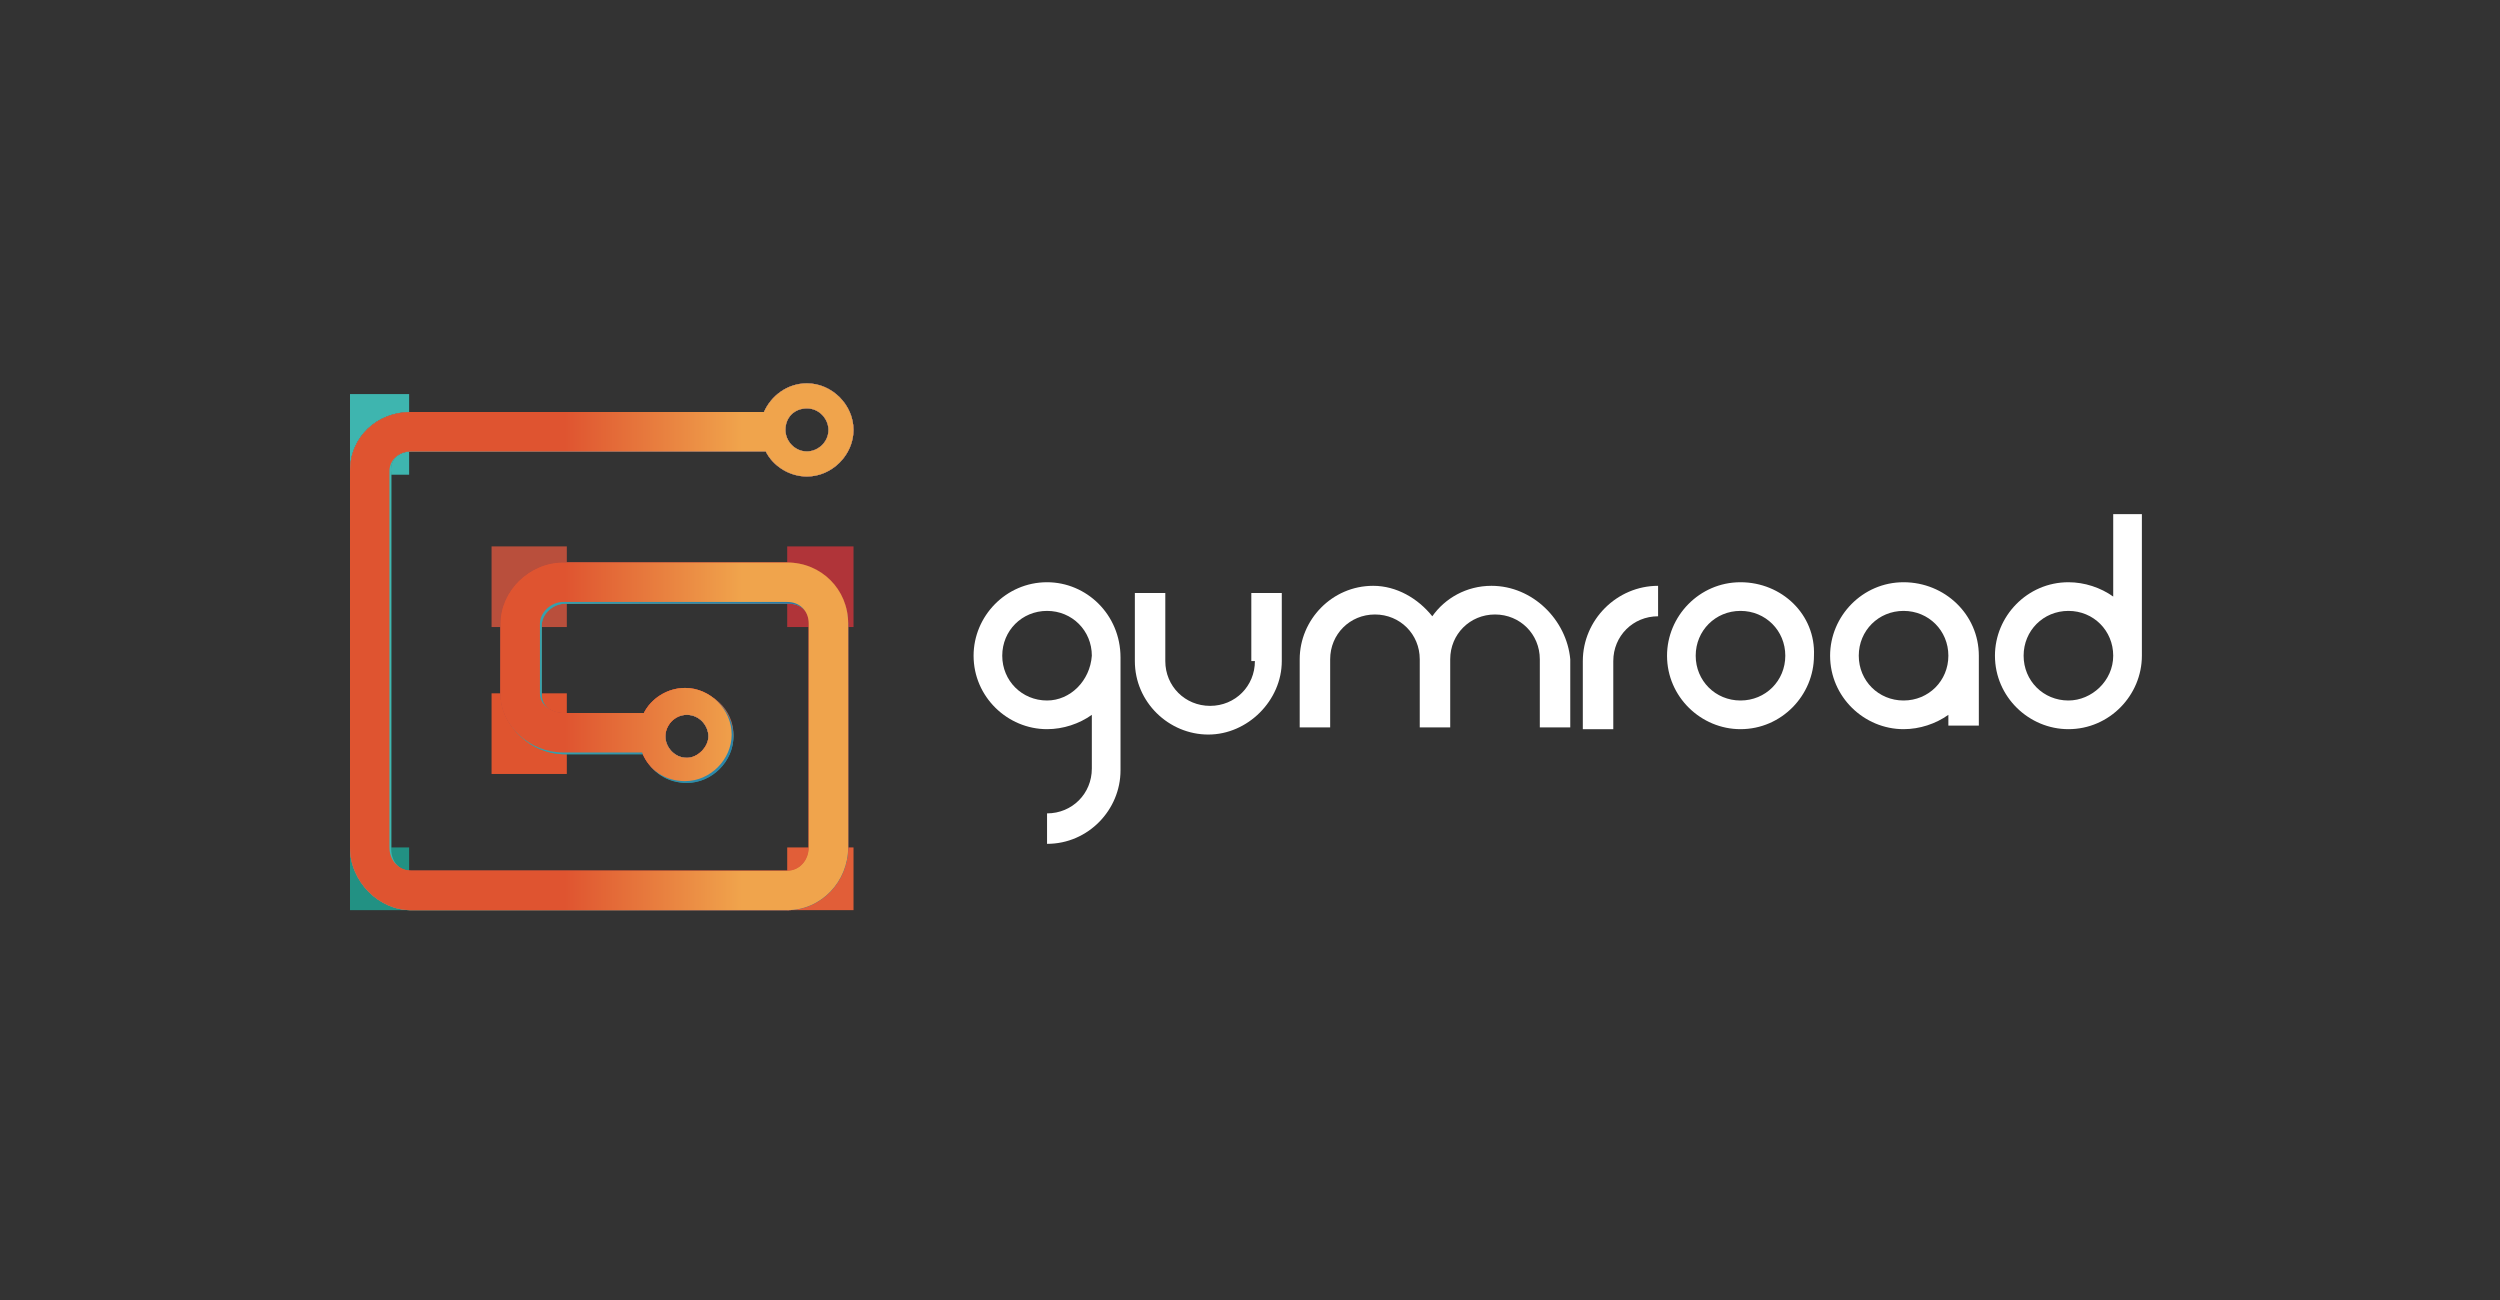 <svg width="150" height="78" viewBox="0 0 150 78" fill="none" xmlns="http://www.w3.org/2000/svg">
<rect x="0" y="0" width="150" height="78" fill="#333333" stroke="none"/>
<path fill-rule="evenodd" clip-rule="evenodd" d="M21 28.483H24.548V23.645H21V28.483Z" fill="#3EB5AF"/>
<path fill-rule="evenodd" clip-rule="evenodd" d="M21 54.609H24.548V50.846H21V54.609Z" fill="#229183"/>
<path fill-rule="evenodd" clip-rule="evenodd" d="M47.233 54.609H51.211V50.846H47.233V54.609Z" fill="#E15E38"/>
<path fill-rule="evenodd" clip-rule="evenodd" d="M47.233 37.622H51.211V32.784H47.233V37.622Z" fill="#B03439"/>
<path fill-rule="evenodd" clip-rule="evenodd" d="M29.494 37.622H34.009V32.784H29.494V37.622Z" fill="#B94F3C"/>
<path fill-rule="evenodd" clip-rule="evenodd" d="M29.494 46.438H34.009V41.6H29.494V46.438Z" fill="#DF542F"/>
<path fill-rule="evenodd" clip-rule="evenodd" d="M41.212 42.89C41.965 42.89 42.503 43.535 42.503 44.18C42.503 44.933 41.858 45.47 41.212 45.47C40.46 45.47 39.922 44.825 39.922 44.18C39.815 43.428 40.46 42.89 41.212 42.89ZM48.416 24.505C49.169 24.505 49.706 25.15 49.706 25.795C49.706 26.548 49.061 27.085 48.416 27.085C47.663 27.085 47.126 26.44 47.126 25.795C47.126 25.043 47.663 24.505 48.416 24.505ZM24.655 27.085H45.943C46.373 27.946 47.341 28.591 48.416 28.591C49.921 28.591 51.211 27.3 51.211 25.795C51.211 24.29 49.921 23 48.416 23C47.233 23 46.266 23.753 45.836 24.72H24.655C22.613 24.72 21 26.225 21 28.268V50.846C21 52.889 22.72 54.609 24.655 54.609H47.233C49.276 54.609 50.889 52.889 50.889 50.846V37.514C50.889 35.471 49.276 33.859 47.233 33.859H33.902C31.859 33.859 30.139 35.579 30.139 37.514V41.707C30.139 43.642 31.859 45.255 33.902 45.255H38.632C39.062 46.33 40.03 46.975 41.212 46.975C42.718 46.975 44.008 45.685 44.008 44.18C44.008 42.675 42.718 41.385 41.212 41.385C40.137 41.385 39.17 42.03 38.74 42.89H33.902C33.257 42.89 32.504 42.46 32.504 41.707V37.514C32.504 36.869 33.149 36.224 33.902 36.224H47.341C48.093 36.224 48.631 36.762 48.631 37.514V50.953C48.631 51.706 48.093 52.351 47.341 52.351H24.763C24.01 52.351 23.473 51.706 23.473 50.953V28.376C23.365 27.623 23.903 27.085 24.655 27.085V27.085Z" fill="url(#paint0_linear)"/>
<path fill-rule="evenodd" clip-rule="evenodd" d="M41.212 42.89C41.965 42.89 42.503 43.535 42.503 44.18C42.503 44.825 41.858 45.47 41.212 45.47C40.46 45.47 39.922 44.825 39.922 44.18C39.922 43.535 40.46 42.89 41.212 42.89ZM48.416 24.505C49.169 24.505 49.706 25.15 49.706 25.795C49.706 26.548 49.061 27.085 48.416 27.085C47.663 27.085 47.126 26.44 47.126 25.795C47.126 25.043 47.663 24.505 48.416 24.505ZM24.655 27.085H45.943C46.373 27.946 47.341 28.591 48.416 28.591C49.921 28.591 51.211 27.3 51.211 25.795C51.211 24.29 49.921 23 48.416 23C47.233 23 46.266 23.753 45.836 24.72H24.655C22.613 24.72 21 26.225 21 28.268V50.846C21 52.889 22.72 54.609 24.655 54.609H47.233C49.276 54.609 50.889 52.889 50.889 50.846V37.407C50.889 35.364 49.276 33.751 47.233 33.751H33.902C31.859 33.751 30.139 35.471 30.139 37.407V41.6C30.139 43.535 31.859 45.148 33.902 45.148H38.632C39.062 46.223 40.03 46.868 41.212 46.868C42.718 46.868 44.008 45.578 44.008 44.073C44.008 42.567 42.718 41.385 41.212 41.385C40.137 41.385 39.17 42.03 38.74 42.89H33.902C33.257 42.89 32.504 42.46 32.504 41.707V37.514C32.504 36.869 33.149 36.224 33.902 36.224H47.341C48.093 36.224 48.631 36.762 48.631 37.514V50.953C48.631 51.706 48.093 52.351 47.341 52.351H24.763C24.01 52.351 23.473 51.706 23.473 50.953V28.376C23.365 27.623 23.903 27.085 24.655 27.085V27.085Z" fill="url(#paint1_linear)"/>
<path fill-rule="evenodd" clip-rule="evenodd" d="M41.212 42.89C41.965 42.89 42.503 43.535 42.503 44.18C42.503 44.825 41.858 45.47 41.212 45.47C40.46 45.47 39.922 44.825 39.922 44.18C39.922 43.535 40.46 42.89 41.212 42.89ZM48.416 24.505C49.169 24.505 49.706 25.15 49.706 25.795C49.706 26.548 49.061 27.085 48.416 27.085C47.663 27.085 47.126 26.44 47.126 25.795C47.126 25.043 47.663 24.505 48.416 24.505ZM24.655 27.085H45.943C46.373 27.946 47.341 28.591 48.416 28.591C49.921 28.591 51.211 27.3 51.211 25.795C51.211 24.29 49.921 23 48.416 23C47.233 23 46.266 23.753 45.836 24.72H24.655C22.613 24.72 21 26.225 21 28.268V50.846C21 52.889 22.72 54.609 24.655 54.609H47.233C49.276 54.609 50.889 52.889 50.889 50.846V37.407C50.889 35.364 49.276 33.751 47.233 33.751H33.794C31.751 33.751 30.031 35.471 30.031 37.407V41.6C30.031 43.535 31.751 45.148 33.794 45.148H38.525C38.955 46.223 39.922 46.868 41.105 46.868C42.61 46.868 43.9 45.578 43.9 44.073C43.9 42.567 42.61 41.277 41.105 41.277C40.03 41.277 39.062 41.922 38.632 42.782H33.794C33.149 42.782 32.396 42.352 32.396 41.6V37.407C32.396 36.762 33.041 36.117 33.794 36.117H47.233C47.986 36.117 48.523 36.654 48.523 37.407V50.846C48.523 51.599 47.986 52.244 47.233 52.244H24.655C23.903 52.244 23.365 51.599 23.365 50.846V28.268C23.365 27.623 23.903 27.085 24.655 27.085V27.085Z" fill="url(#paint2_linear)"/>
<path fill-rule="evenodd" clip-rule="evenodd" d="M41.212 42.89C41.965 42.89 42.503 43.535 42.503 44.18C42.503 44.825 41.858 45.47 41.212 45.47C40.46 45.47 39.922 44.825 39.922 44.18C39.922 43.535 40.46 42.89 41.212 42.89V42.89ZM48.416 24.505C49.169 24.505 49.706 25.15 49.706 25.795C49.706 26.548 49.061 27.085 48.416 27.085C47.663 27.085 47.126 26.44 47.126 25.795C47.126 25.043 47.663 24.505 48.416 24.505ZM24.655 27.085H45.943C46.373 27.946 47.341 28.591 48.416 28.591C49.921 28.591 51.211 27.3 51.211 25.795C51.211 24.29 49.921 23 48.416 23C47.233 23 46.266 23.753 45.836 24.72H24.655C22.613 24.72 21 26.225 21 28.268V50.846C21 52.889 22.72 54.609 24.655 54.609H47.233C49.276 54.609 50.889 52.889 50.889 50.846V37.407C50.889 35.364 49.276 33.751 47.233 33.751H33.794C31.751 33.751 30.031 35.471 30.031 37.407V41.6C30.031 43.535 31.751 45.148 33.794 45.148H38.525C38.955 46.223 39.922 46.868 41.105 46.868C42.61 46.868 43.9 45.578 43.9 44.073C43.9 42.567 42.61 41.277 41.105 41.277C40.03 41.277 39.062 41.922 38.632 42.782H33.794C33.149 42.782 32.396 42.352 32.396 41.6V37.407C32.396 36.762 33.041 36.117 33.794 36.117H47.233C47.986 36.117 48.523 36.654 48.523 37.407V50.846C48.523 51.599 47.986 52.244 47.233 52.244H24.655C23.903 52.244 23.365 51.599 23.365 50.846V28.268C23.365 27.623 23.903 27.085 24.655 27.085V27.085Z" fill="url(#paint3_linear)"/>
<path fill-rule="evenodd" clip-rule="evenodd" d="M41.212 42.89C41.965 42.89 42.503 43.535 42.503 44.18C42.503 44.825 41.858 45.47 41.212 45.47C40.46 45.47 39.922 44.825 39.922 44.18C39.922 43.535 40.46 42.89 41.212 42.89ZM48.416 24.505C49.169 24.505 49.706 25.15 49.706 25.795C49.706 26.548 49.061 27.085 48.416 27.085C47.663 27.085 47.126 26.44 47.126 25.795C47.126 25.043 47.663 24.505 48.416 24.505ZM24.655 27.085H45.943C46.373 27.946 47.341 28.591 48.416 28.591C49.921 28.591 51.211 27.3 51.211 25.795C51.211 24.29 49.921 23 48.416 23C47.233 23 46.266 23.753 45.836 24.72H24.655C22.613 24.72 21 26.225 21 28.268V50.846C21 52.889 22.72 54.609 24.655 54.609H47.233C49.276 54.609 50.889 52.889 50.889 50.846V37.407C50.889 35.364 49.276 33.751 47.233 33.751H33.794C31.751 33.751 30.031 35.471 30.031 37.407V41.6C30.031 43.535 31.751 45.148 33.794 45.148H38.525C38.955 46.223 39.922 46.868 41.105 46.868C42.61 46.868 43.9 45.578 43.9 44.073C43.9 42.567 42.61 41.277 41.105 41.277C40.03 41.277 39.062 41.922 38.632 42.782H33.794C33.149 42.782 32.396 42.352 32.396 41.6V37.407C32.396 36.762 33.041 36.117 33.794 36.117H47.233C47.986 36.117 48.523 36.654 48.523 37.407V50.846C48.523 51.599 47.986 52.244 47.233 52.244H24.655C23.903 52.244 23.365 51.599 23.365 50.846V28.268C23.365 27.623 23.903 27.085 24.655 27.085V27.085Z" fill="url(#paint4_linear)"/>
<path fill-rule="evenodd" clip-rule="evenodd" d="M41.212 42.89C41.965 42.89 42.503 43.535 42.503 44.18C42.503 44.933 41.858 45.47 41.212 45.47C40.46 45.47 39.922 44.825 39.922 44.18C39.815 43.428 40.46 42.89 41.212 42.89ZM48.416 24.505C49.169 24.505 49.706 25.15 49.706 25.795C49.706 26.548 49.061 27.085 48.416 27.085C47.663 27.085 47.126 26.44 47.126 25.795C47.126 25.043 47.663 24.505 48.416 24.505ZM24.655 27.085H45.943C46.373 27.946 47.341 28.591 48.416 28.591C49.921 28.591 51.211 27.3 51.211 25.795C51.211 24.29 49.921 23 48.416 23C47.233 23 46.266 23.753 45.836 24.72H24.655C22.613 24.72 21 26.225 21 28.268V50.846C21 52.889 22.72 54.609 24.655 54.609H47.233C49.276 54.609 50.889 52.889 50.889 50.846V37.514C50.889 35.471 49.276 33.859 47.233 33.859H33.902C31.859 33.859 30.139 35.579 30.139 37.514V41.707C30.139 43.642 31.859 45.255 33.902 45.255H38.632C39.062 46.33 40.03 46.975 41.212 46.975C42.718 46.975 44.008 45.685 44.008 44.18C44.008 42.675 42.718 41.385 41.212 41.385C40.137 41.385 39.17 42.03 38.74 42.89H33.902C33.257 42.89 32.504 42.46 32.504 41.707V37.514C32.504 36.869 33.149 36.224 33.902 36.224H47.341C48.093 36.224 48.631 36.762 48.631 37.514V50.953C48.631 51.706 48.093 52.351 47.341 52.351H24.763C24.01 52.351 23.473 51.706 23.473 50.953V28.376C23.365 27.623 23.903 27.085 24.655 27.085V27.085Z" fill="url(#paint5_linear)"/>
<path fill-rule="evenodd" clip-rule="evenodd" d="M41.212 42.89C41.965 42.89 42.503 43.535 42.503 44.18C42.503 44.825 41.858 45.47 41.212 45.47C40.46 45.47 39.922 44.825 39.922 44.18C39.922 43.535 40.46 42.89 41.212 42.89V42.89ZM48.416 24.505C49.169 24.505 49.706 25.15 49.706 25.795C49.706 26.548 49.061 27.085 48.416 27.085C47.663 27.085 47.126 26.44 47.126 25.795C47.126 25.043 47.663 24.505 48.416 24.505ZM24.655 27.085H45.943C46.373 27.946 47.341 28.591 48.416 28.591C49.921 28.591 51.211 27.3 51.211 25.795C51.211 24.29 49.921 23 48.416 23C47.233 23 46.266 23.753 45.836 24.72H24.655C22.613 24.72 21 26.225 21 28.268V50.846C21 52.889 22.72 54.609 24.655 54.609H47.233C49.276 54.609 50.889 52.889 50.889 50.846V37.407C50.889 35.364 49.276 33.751 47.233 33.751H33.794C31.751 33.751 30.031 35.471 30.031 37.407V41.6C30.031 43.535 31.751 45.148 33.794 45.148H38.525C38.955 46.223 39.922 46.868 41.105 46.868C42.61 46.868 43.9 45.578 43.9 44.073C43.9 42.567 42.61 41.277 41.105 41.277C40.03 41.277 39.062 41.922 38.632 42.782H33.794C33.149 42.782 32.396 42.352 32.396 41.6V37.407C32.396 36.762 33.041 36.117 33.794 36.117H47.233C47.986 36.117 48.523 36.654 48.523 37.407V50.846C48.523 51.599 47.986 52.244 47.233 52.244H24.655C23.903 52.244 23.365 51.599 23.365 50.846V28.268C23.365 27.623 23.903 27.085 24.655 27.085V27.085Z" fill="url(#paint6_linear)"/>
<path fill-rule="evenodd" clip-rule="evenodd" d="M62.823 42.03C61.318 42.03 60.135 40.847 60.135 39.342C60.135 37.837 61.318 36.654 62.823 36.654C64.328 36.654 65.51 37.837 65.51 39.342C65.403 40.847 64.22 42.03 62.823 42.03ZM62.823 34.934C60.35 34.934 58.415 36.977 58.415 39.342C58.415 41.815 60.457 43.75 62.823 43.75C63.79 43.75 64.758 43.428 65.51 42.89V46.115C65.51 47.62 64.328 48.803 62.823 48.803V50.631C65.296 50.631 67.231 48.588 67.231 46.223V39.45C67.231 36.869 65.188 34.934 62.823 34.934V34.934Z" fill="white"/>
<path fill-rule="evenodd" clip-rule="evenodd" d="M75.294 39.665C75.294 41.17 74.112 42.352 72.606 42.352C71.101 42.352 69.918 41.17 69.918 39.665V35.579H68.091V39.665C68.091 42.137 70.134 44.073 72.499 44.073C74.864 44.073 76.907 42.03 76.907 39.665V35.579H75.079V39.665" fill="white"/>
<path fill-rule="evenodd" clip-rule="evenodd" d="M89.486 35.149C87.981 35.149 86.691 35.902 85.938 36.977C85.078 35.902 83.788 35.149 82.39 35.149C79.917 35.149 77.982 37.192 77.982 39.557V43.642H79.81V39.557C79.81 38.052 80.992 36.869 82.498 36.869C84.003 36.869 85.185 38.052 85.185 39.557V43.642H87.013V39.557C87.013 38.052 88.196 36.869 89.701 36.869C91.206 36.869 92.389 38.052 92.389 39.557V43.642H94.216V39.557C94.001 37.192 91.959 35.149 89.486 35.149" fill="white"/>
<path fill-rule="evenodd" clip-rule="evenodd" d="M94.969 39.665V43.75H96.797V39.665C96.797 38.159 97.98 36.977 99.485 36.977V35.149C97.012 35.149 94.969 37.192 94.969 39.665" fill="white"/>
<path fill-rule="evenodd" clip-rule="evenodd" d="M104.43 42.03C102.925 42.03 101.742 40.847 101.742 39.342C101.742 37.837 102.925 36.654 104.43 36.654C105.935 36.654 107.118 37.837 107.118 39.342C107.118 40.847 105.935 42.03 104.43 42.03ZM104.43 34.934C101.957 34.934 100.022 36.977 100.022 39.342C100.022 41.815 102.065 43.75 104.43 43.75C106.903 43.75 108.838 41.707 108.838 39.342C108.946 36.869 106.903 34.934 104.43 34.934Z" fill="white"/>
<path fill-rule="evenodd" clip-rule="evenodd" d="M114.214 42.03C112.709 42.03 111.526 40.847 111.526 39.342C111.526 37.837 112.709 36.654 114.214 36.654C115.719 36.654 116.902 37.837 116.902 39.342C116.902 40.847 115.719 42.03 114.214 42.03ZM114.214 34.934C111.741 34.934 109.806 36.977 109.806 39.342C109.806 41.815 111.849 43.75 114.214 43.75C115.182 43.75 116.149 43.428 116.902 42.89V43.535H118.73V39.342C118.73 36.869 116.687 34.934 114.214 34.934V34.934Z" fill="white"/>
<path fill-rule="evenodd" clip-rule="evenodd" d="M124.105 42.03C122.6 42.03 121.417 40.847 121.417 39.342C121.417 37.837 122.6 36.654 124.105 36.654C125.61 36.654 126.793 37.837 126.793 39.342C126.793 40.847 125.503 42.03 124.105 42.03ZM126.793 30.849V35.794C126.04 35.257 125.073 34.934 124.105 34.934C121.632 34.934 119.697 36.977 119.697 39.342C119.697 41.815 121.74 43.75 124.105 43.75C126.578 43.75 128.513 41.707 128.513 39.342V30.849H126.793Z" fill="white"/>
<defs>
<linearGradient id="paint0_linear" x1="36.121" y1="50.621" x2="36.121" y2="29.01" gradientUnits="userSpaceOnUse">
<stop stop-color="#249184"/>
<stop offset="1" stop-color="#3FB5AF"/>
</linearGradient>
<linearGradient id="paint1_linear" x1="24.5" y1="38.839" x2="47.299" y2="38.839" gradientUnits="userSpaceOnUse">
<stop stop-color="#249184"/>
<stop offset="1" stop-color="#E15F38"/>
</linearGradient>
<linearGradient id="paint2_linear" x1="36.121" y1="37.561" x2="36.121" y2="50.806" gradientUnits="userSpaceOnUse">
<stop stop-color="#B1343A"/>
<stop offset="1" stop-color="#E15F38"/>
</linearGradient>
<linearGradient id="paint3_linear" x1="47.113" y1="38.835" x2="34.142" y2="38.835" gradientUnits="userSpaceOnUse">
<stop stop-color="#B1343A"/>
<stop offset="1" stop-color="#BA503D"/>
</linearGradient>
<linearGradient id="paint4_linear" x1="36.121" y1="37.61" x2="36.121" y2="41.586" gradientUnits="userSpaceOnUse">
<stop stop-color="#BA503D"/>
<stop offset="1" stop-color="#DF5430"/>
</linearGradient>
<linearGradient id="paint5_linear" x1="51.7" y1="38.843" x2="24.966" y2="38.843" gradientUnits="userSpaceOnUse">
<stop stop-color="#2270A8"/>
<stop offset="1" stop-color="#3FB5AF"/>
</linearGradient>
<linearGradient id="paint6_linear" x1="33.886" y1="38.83" x2="44.505" y2="38.83" gradientUnits="userSpaceOnUse">
<stop stop-color="#DF5430"/>
<stop offset="1" stop-color="#F0A44C"/>
</linearGradient>
</defs>
</svg>

